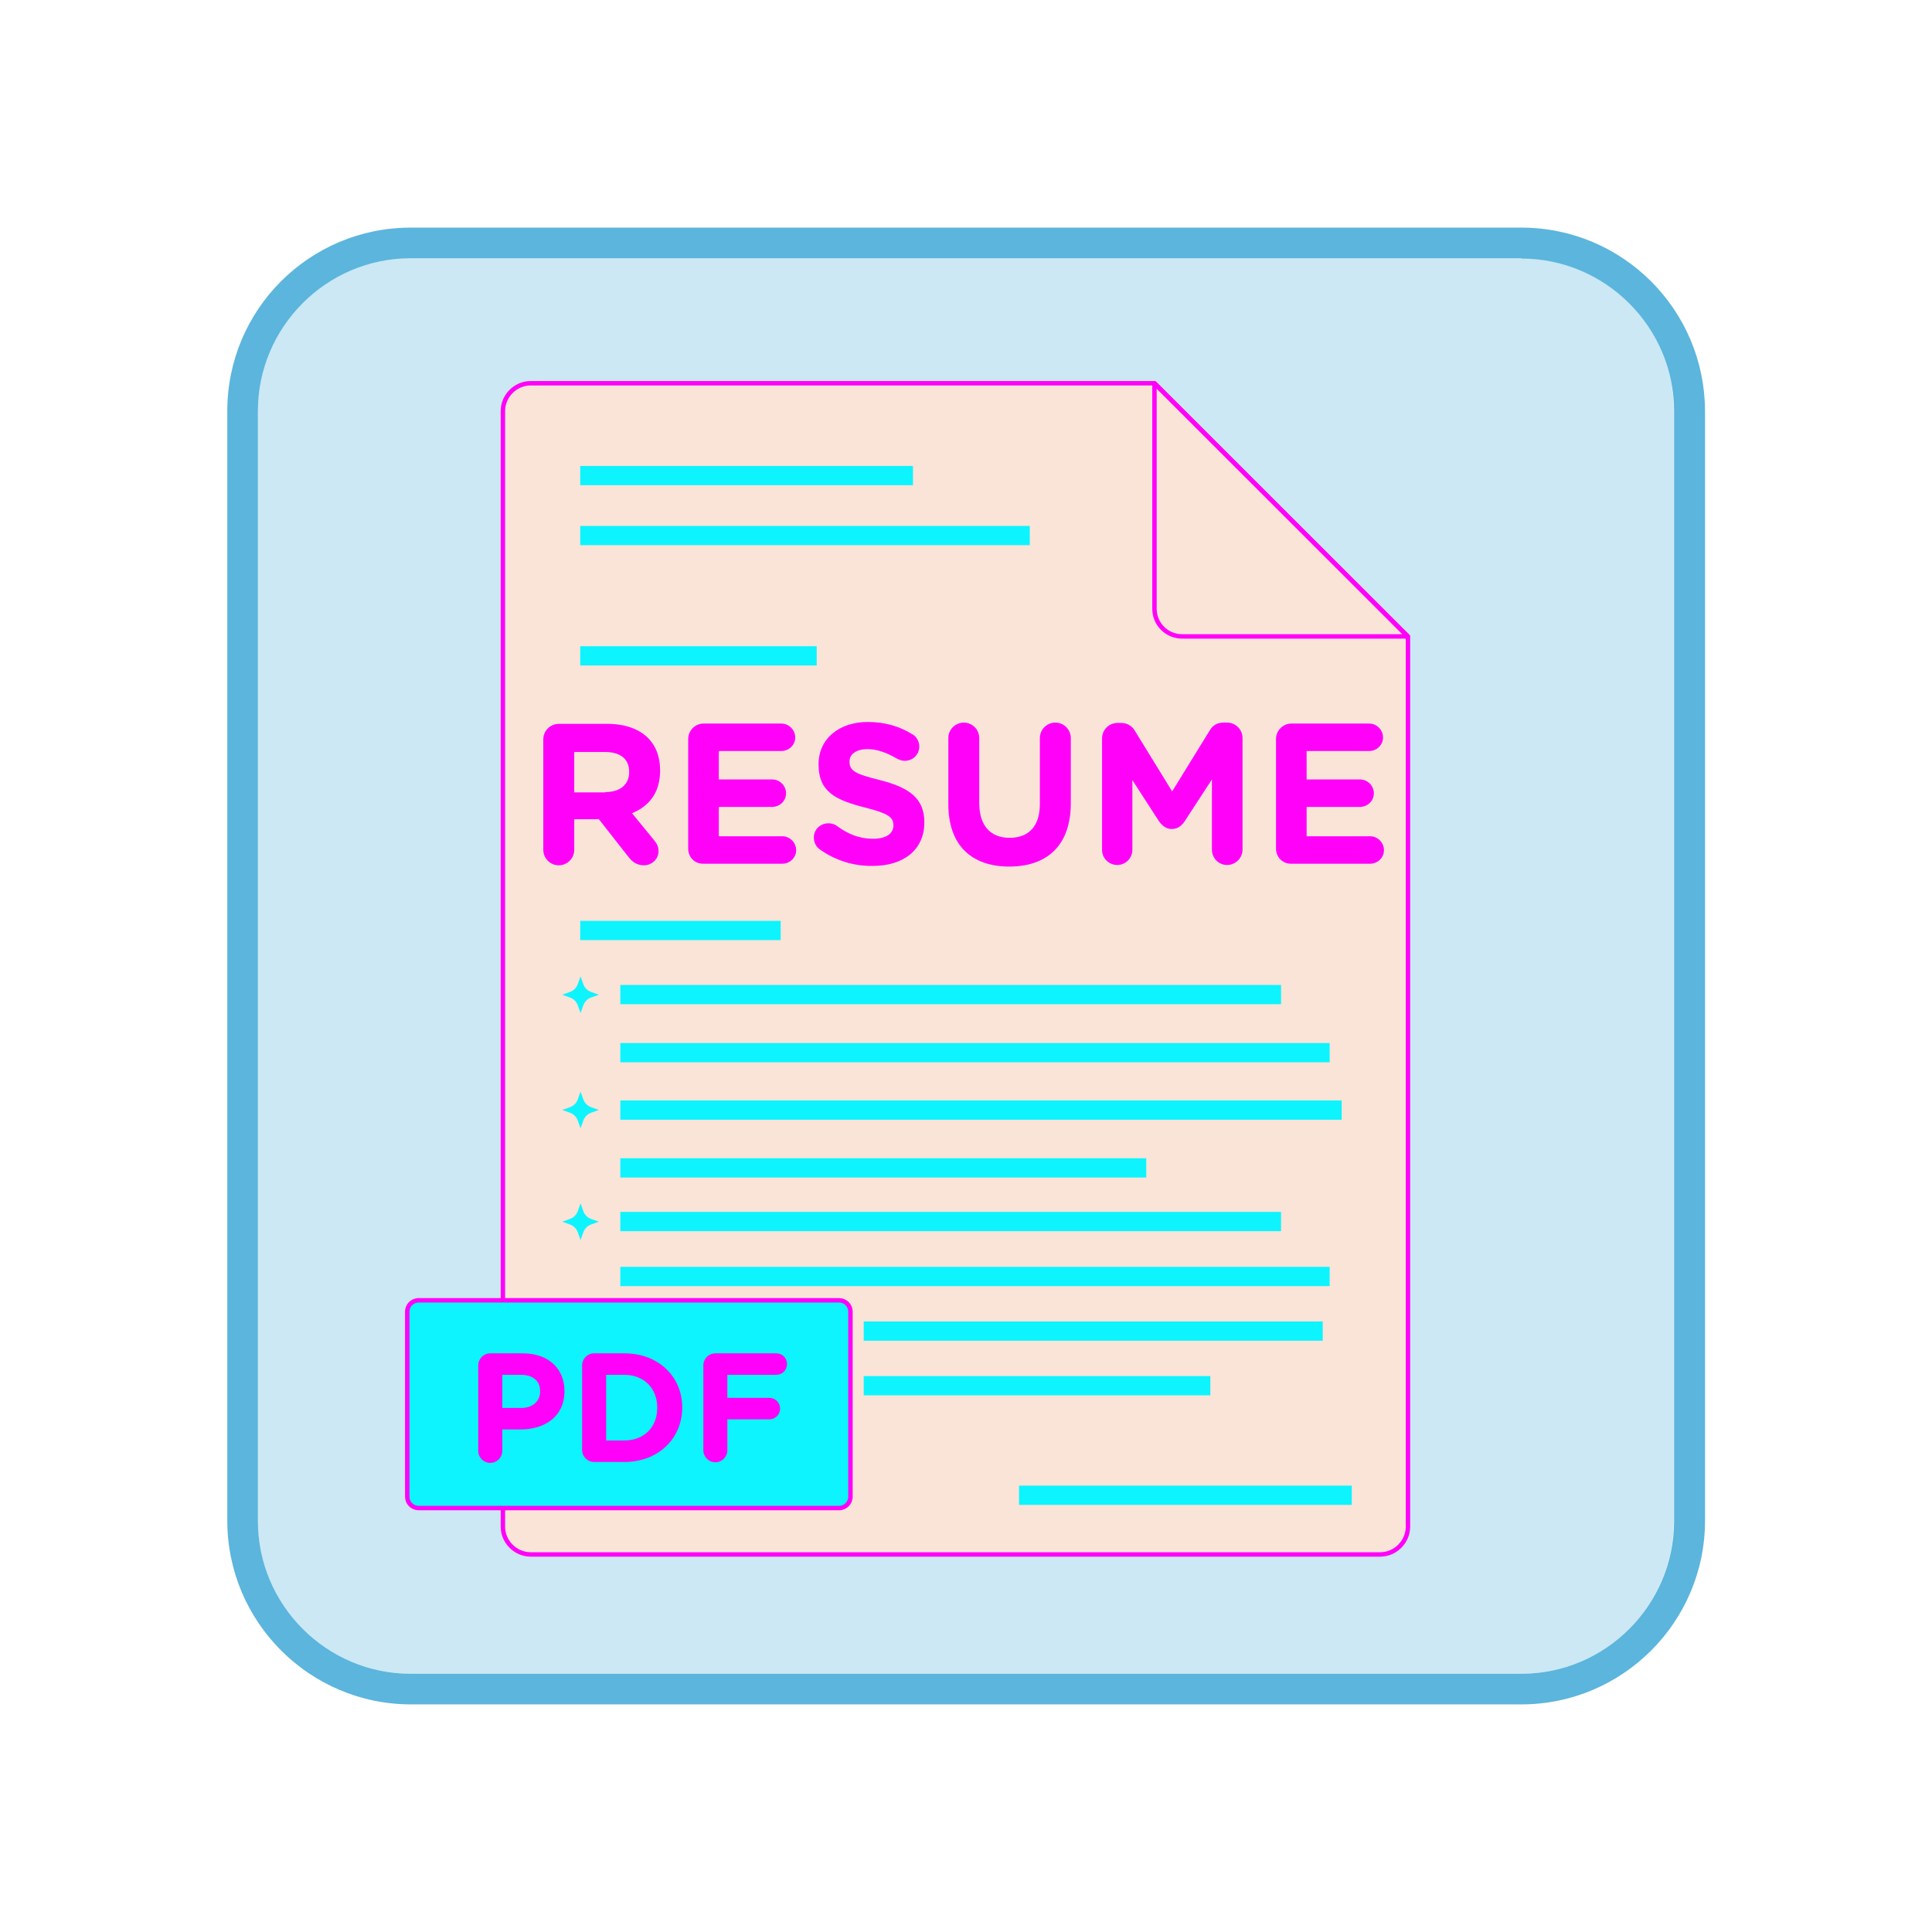 <?xml version="1.0" encoding="utf-8"?>
<!-- Generator: Adobe Illustrator 22.1.0, SVG Export Plug-In . SVG Version: 6.00 Build 0)  -->
<!DOCTYPE svg PUBLIC "-//W3C//DTD SVG 1.1//EN" "http://www.w3.org/Graphics/SVG/1.1/DTD/svg11.dtd">
<svg version="1.1" id="Layer_1" xmlns="http://www.w3.org/2000/svg" xmlns:xlink="http://www.w3.org/1999/xlink" x="0px" y="0px"
	 viewBox="0 0 612 612" style="enable-background:new 0 0 612 612;" xml:space="preserve">
<style type="text/css">
	.st0{fill:#5BB5DD;}
	.st1{opacity:0.32;fill:#5BB5DD;enable-background:new    ;}
	.st2{fill:#F9E4D7;}
	.st3{enable-background:new    ;}
	.st4{fill:#FF00F9;}
	.st5{fill:none;stroke:#FF00F9;stroke-width:1.4;stroke-linejoin:round;stroke-miterlimit:10;}
	.st6{fill:#0DF4FF;}
	.st7{fill:none;stroke:#FF00F9;stroke-width:1.4;stroke-linecap:round;stroke-linejoin:round;stroke-miterlimit:10;}
	.st8{fill:none;stroke:#FF00F9;stroke-width:1.4;stroke-miterlimit:10;}
</style>
<g>
	<path class="st0" d="M481.9,81.9c26.6,0,48.4,21.7,48.4,48.4v351.5c0,26.6-21.7,48.4-48.4,48.4H130.1c-26.6,0-48.4-21.7-48.4-48.4
		V130.2c0-26.6,21.7-48.4,48.4-48.4h351.8 M481.9,72.1H130.1C98,72.1,72,98.1,72,130.2v351.5c0,32.1,26.1,58.2,58.2,58.2h351.7
		c32.1,0,58.2-26.1,58.2-58.2V130.2C540,98.1,514,72.1,481.9,72.1L481.9,72.1z"/>
</g>
<path class="st1" d="M481.9,530.2H130.1c-26.6,0-48.4-21.7-48.4-48.4V130.1c0-26.6,21.7-48.4,48.4-48.4h351.7
	c26.6,0,48.4,21.7,48.4,48.4v351.7C530.2,508.5,508.5,530.2,481.9,530.2z"/>
<path class="st2" d="M365.7,121.4H168.1c-4.8,0-8.8,4-8.8,8.8v353.4c0,4.8,4,8.8,8.8,8.8h269.1c4.8,0,8.8-4,8.8-8.8v-282
	L365.7,121.4z"/>
<g class="st3">
	<path class="st4" d="M172.1,234.2c0-2.7,2.2-4.9,4.9-4.9h15.4c5.6,0,10,1.6,12.9,4.5c2.5,2.5,3.8,6,3.8,10.2v0.1
		c0,7-3.5,11.3-8.9,13.5l6.8,8.3c1,1.2,1.6,2.2,1.6,3.7c0,2.7-2.3,4.5-4.6,4.5c-2.2,0-3.7-1.1-4.8-2.5l-9.5-12.1h-7.8v9.7
		c0,2.7-2.2,4.9-4.9,4.9s-4.9-2.2-4.9-4.9V234.2z M191.8,250.9c4.8,0,7.5-2.5,7.5-6.3v-0.1c0-4.2-2.9-6.3-7.7-6.3h-9.7v12.8H191.8z"
		/>
	<path class="st4" d="M218,268.8v-34.7c0-2.7,2.2-4.9,4.9-4.9h24.6c2.4,0,4.4,2,4.4,4.4s-2,4.3-4.4,4.3h-19.8v9h16.9
		c2.4,0,4.4,2,4.4,4.4s-2,4.3-4.4,4.3h-16.9v9.3h20.1c2.4,0,4.4,2,4.4,4.4s-2,4.3-4.4,4.3h-24.9C220.1,273.7,218,271.6,218,268.8z"
		/>
	<path class="st4" d="M259.6,269c-1.1-0.8-1.8-2.2-1.8-3.7c0-2.5,2-4.5,4.6-4.5c1.3,0,2.2,0.4,2.8,0.9c3.4,2.5,7,4,11.4,4
		c4,0,6.4-1.6,6.4-4.2v-0.1c0-2.5-1.5-3.7-9-5.6c-9-2.3-14.7-4.8-14.7-13.6v-0.1c0-8.1,6.5-13.4,15.6-13.4c5.4,0,10.1,1.4,14.1,3.9
		c1.1,0.6,2.2,2,2.2,3.9c0,2.5-2,4.5-4.6,4.5c-1,0-1.7-0.3-2.5-0.7c-3.2-1.9-6.3-3-9.3-3c-3.7,0-5.7,1.7-5.7,3.9v0.1
		c0,2.9,1.9,3.9,9.6,5.8c9,2.3,14.1,5.6,14.1,13.3v0.1c0,8.8-6.7,13.8-16.3,13.8C270.5,274.4,264.6,272.6,259.6,269z"/>
	<path class="st4" d="M300.4,254.7v-20.9c0-2.7,2.2-4.9,4.9-4.9c2.7,0,4.9,2.2,4.9,4.9v20.6c0,7.2,3.6,11,9.6,11s9.6-3.6,9.6-10.7
		v-20.9c0-2.7,2.2-4.9,4.9-4.9s4.9,2.2,4.9,4.9v20.6c0,13.5-7.6,20.1-19.5,20.1S300.4,267.8,300.4,254.7z"/>
	<path class="st4" d="M349.1,233.9c0-2.7,2.2-4.9,4.9-4.9h1.1c2.1,0,3.6,1.1,4.4,2.5l11.8,19.2l11.9-19.3c1-1.7,2.4-2.5,4.4-2.5h1.1
		c2.7,0,4.9,2.2,4.9,4.9v35.3c0,2.7-2.2,4.9-4.9,4.9c-2.7,0-4.8-2.2-4.8-4.9v-22.2l-8.6,13.2c-1,1.5-2.3,2.5-4.1,2.5s-3-1-4.1-2.5
		l-8.4-13v22.1c0,2.7-2.2,4.8-4.8,4.8s-4.8-2.1-4.8-4.8V233.9z"/>
	<path class="st4" d="M404.2,268.8v-34.7c0-2.7,2.2-4.9,4.9-4.9h24.6c2.4,0,4.4,2,4.4,4.4s-2,4.3-4.4,4.3h-19.8v9h16.9
		c2.4,0,4.4,2,4.4,4.4s-2,4.3-4.4,4.3h-16.9v9.3H434c2.4,0,4.4,2,4.4,4.4s-2,4.3-4.4,4.3h-24.9C406.4,273.7,404.2,271.6,404.2,268.8
		z"/>
</g>
<path class="st5" d="M365.7,121.4H168.1c-4.8,0-8.8,4-8.8,8.8v353.4c0,4.8,4,8.8,8.8,8.8h269.1c4.8,0,8.8-4,8.8-8.8v-282
	L365.7,121.4z"/>
<path class="st6" d="M265.8,477.7H132.6c-2,0-3.6-1.6-3.6-3.6v-58.6c0-2,1.6-3.6,3.6-3.6h133.2c2,0,3.6,1.6,3.6,3.6v58.6
	C269.4,476.1,267.8,477.7,265.8,477.7z"/>
<path class="st7" d="M374.5,201.6h71.4l-80.2-80.2v71.4C365.7,197.7,369.6,201.6,374.5,201.6z"/>
<path class="st8" d="M265.8,477.7H132.6c-2,0-3.6-1.6-3.6-3.6v-58.6c0-2,1.6-3.6,3.6-3.6h133.2c2,0,3.6,1.6,3.6,3.6v58.6
	C269.4,476.1,267.8,477.7,265.8,477.7z"/>
<g>
	<g class="st3">
		<path class="st4" d="M151.5,432.5c0-2.1,1.7-3.8,3.8-3.8h10.3c8.2,0,13.2,4.9,13.2,11.9v0.1c0,8-6.2,12.1-13.9,12.1h-5.8v6.8
			c0,2.1-1.7,3.8-3.8,3.8s-3.8-1.7-3.8-3.8V432.5z M165.1,446c3.8,0,6-2.3,6-5.2v-0.1c0-3.4-2.4-5.2-6.1-5.2h-5.9V446H165.1z"/>
		<path class="st4" d="M184.4,432.5c0-2.1,1.7-3.8,3.8-3.8h9.6c10.8,0,18.3,7.4,18.3,17.1v0.1c0,9.7-7.5,17.2-18.3,17.2h-9.6
			c-2.1,0-3.8-1.7-3.8-3.8V432.5z M197.8,456.3c6.2,0,10.4-4.2,10.4-10.3v-0.1c0-6.1-4.2-10.4-10.4-10.4H192v20.8H197.8z"/>
		<path class="st4" d="M222.8,432.5c0-2.1,1.7-3.8,3.8-3.8h19.3c1.9,0,3.4,1.5,3.4,3.4s-1.5,3.4-3.4,3.4h-15.5v7.3h13.3
			c1.9,0,3.4,1.5,3.4,3.4s-1.5,3.4-3.4,3.4h-13.3v9.8c0,2.1-1.7,3.8-3.8,3.8s-3.8-1.7-3.8-3.8V432.5z"/>
	</g>
</g>
<rect x="183.8" y="147.6" class="st6" width="105.4" height="6.1"/>
<rect x="322.8" y="470.6" class="st6" width="105.4" height="6.1"/>
<rect x="183.8" y="166.6" class="st6" width="142.4" height="6.1"/>
<rect x="183.8" y="204.7" class="st6" width="74.9" height="6.1"/>
<rect x="183.8" y="291.7" class="st6" width="63.5" height="6.1"/>
<rect x="196.5" y="312" class="st6" width="209.3" height="6.1"/>
<rect x="196.5" y="330.4" class="st6" width="224.7" height="6.1"/>
<path class="st6" d="M178.1,315.1l2.5-0.9c1.1-0.4,2-1.3,2.4-2.4l0.9-2.5l0.9,2.5c0.4,1.1,1.3,2,2.4,2.4l2.5,0.9l-2.5,0.9
	c-1.1,0.4-2,1.3-2.4,2.4l-0.9,2.5l-0.9-2.5c-0.4-1.1-1.3-2-2.4-2.4L178.1,315.1z"/>
<rect x="196.5" y="383.9" class="st6" width="209.3" height="6.1"/>
<rect x="196.5" y="401.3" class="st6" width="224.7" height="6.1"/>
<path class="st6" d="M178.1,387l2.5-0.9c1.1-0.4,2-1.3,2.4-2.4l0.9-2.5l0.9,2.5c0.4,1.1,1.3,2,2.4,2.4l2.5,0.9l-2.5,0.9
	c-1.1,0.4-2,1.3-2.4,2.4l-0.9,2.5l-0.9-2.5c-0.4-1.1-1.3-2-2.4-2.4L178.1,387z"/>
<rect x="196.5" y="348.6" class="st6" width="228.5" height="6.1"/>
<rect x="196.5" y="366.9" class="st6" width="166.6" height="6.1"/>
<rect x="273.6" y="418.6" class="st6" width="145.4" height="6.1"/>
<rect x="273.6" y="435.9" class="st6" width="109.8" height="6.1"/>
<path class="st6" d="M178.1,351.6l2.5-0.9c1.1-0.4,2-1.3,2.4-2.4l0.9-2.5l0.9,2.5c0.4,1.1,1.3,2,2.4,2.4l2.5,0.9l-2.5,0.9
	c-1.1,0.4-2,1.3-2.4,2.4l-0.9,2.5l-0.9-2.5c-0.4-1.1-1.3-2-2.4-2.4L178.1,351.6z"/>
</svg>
